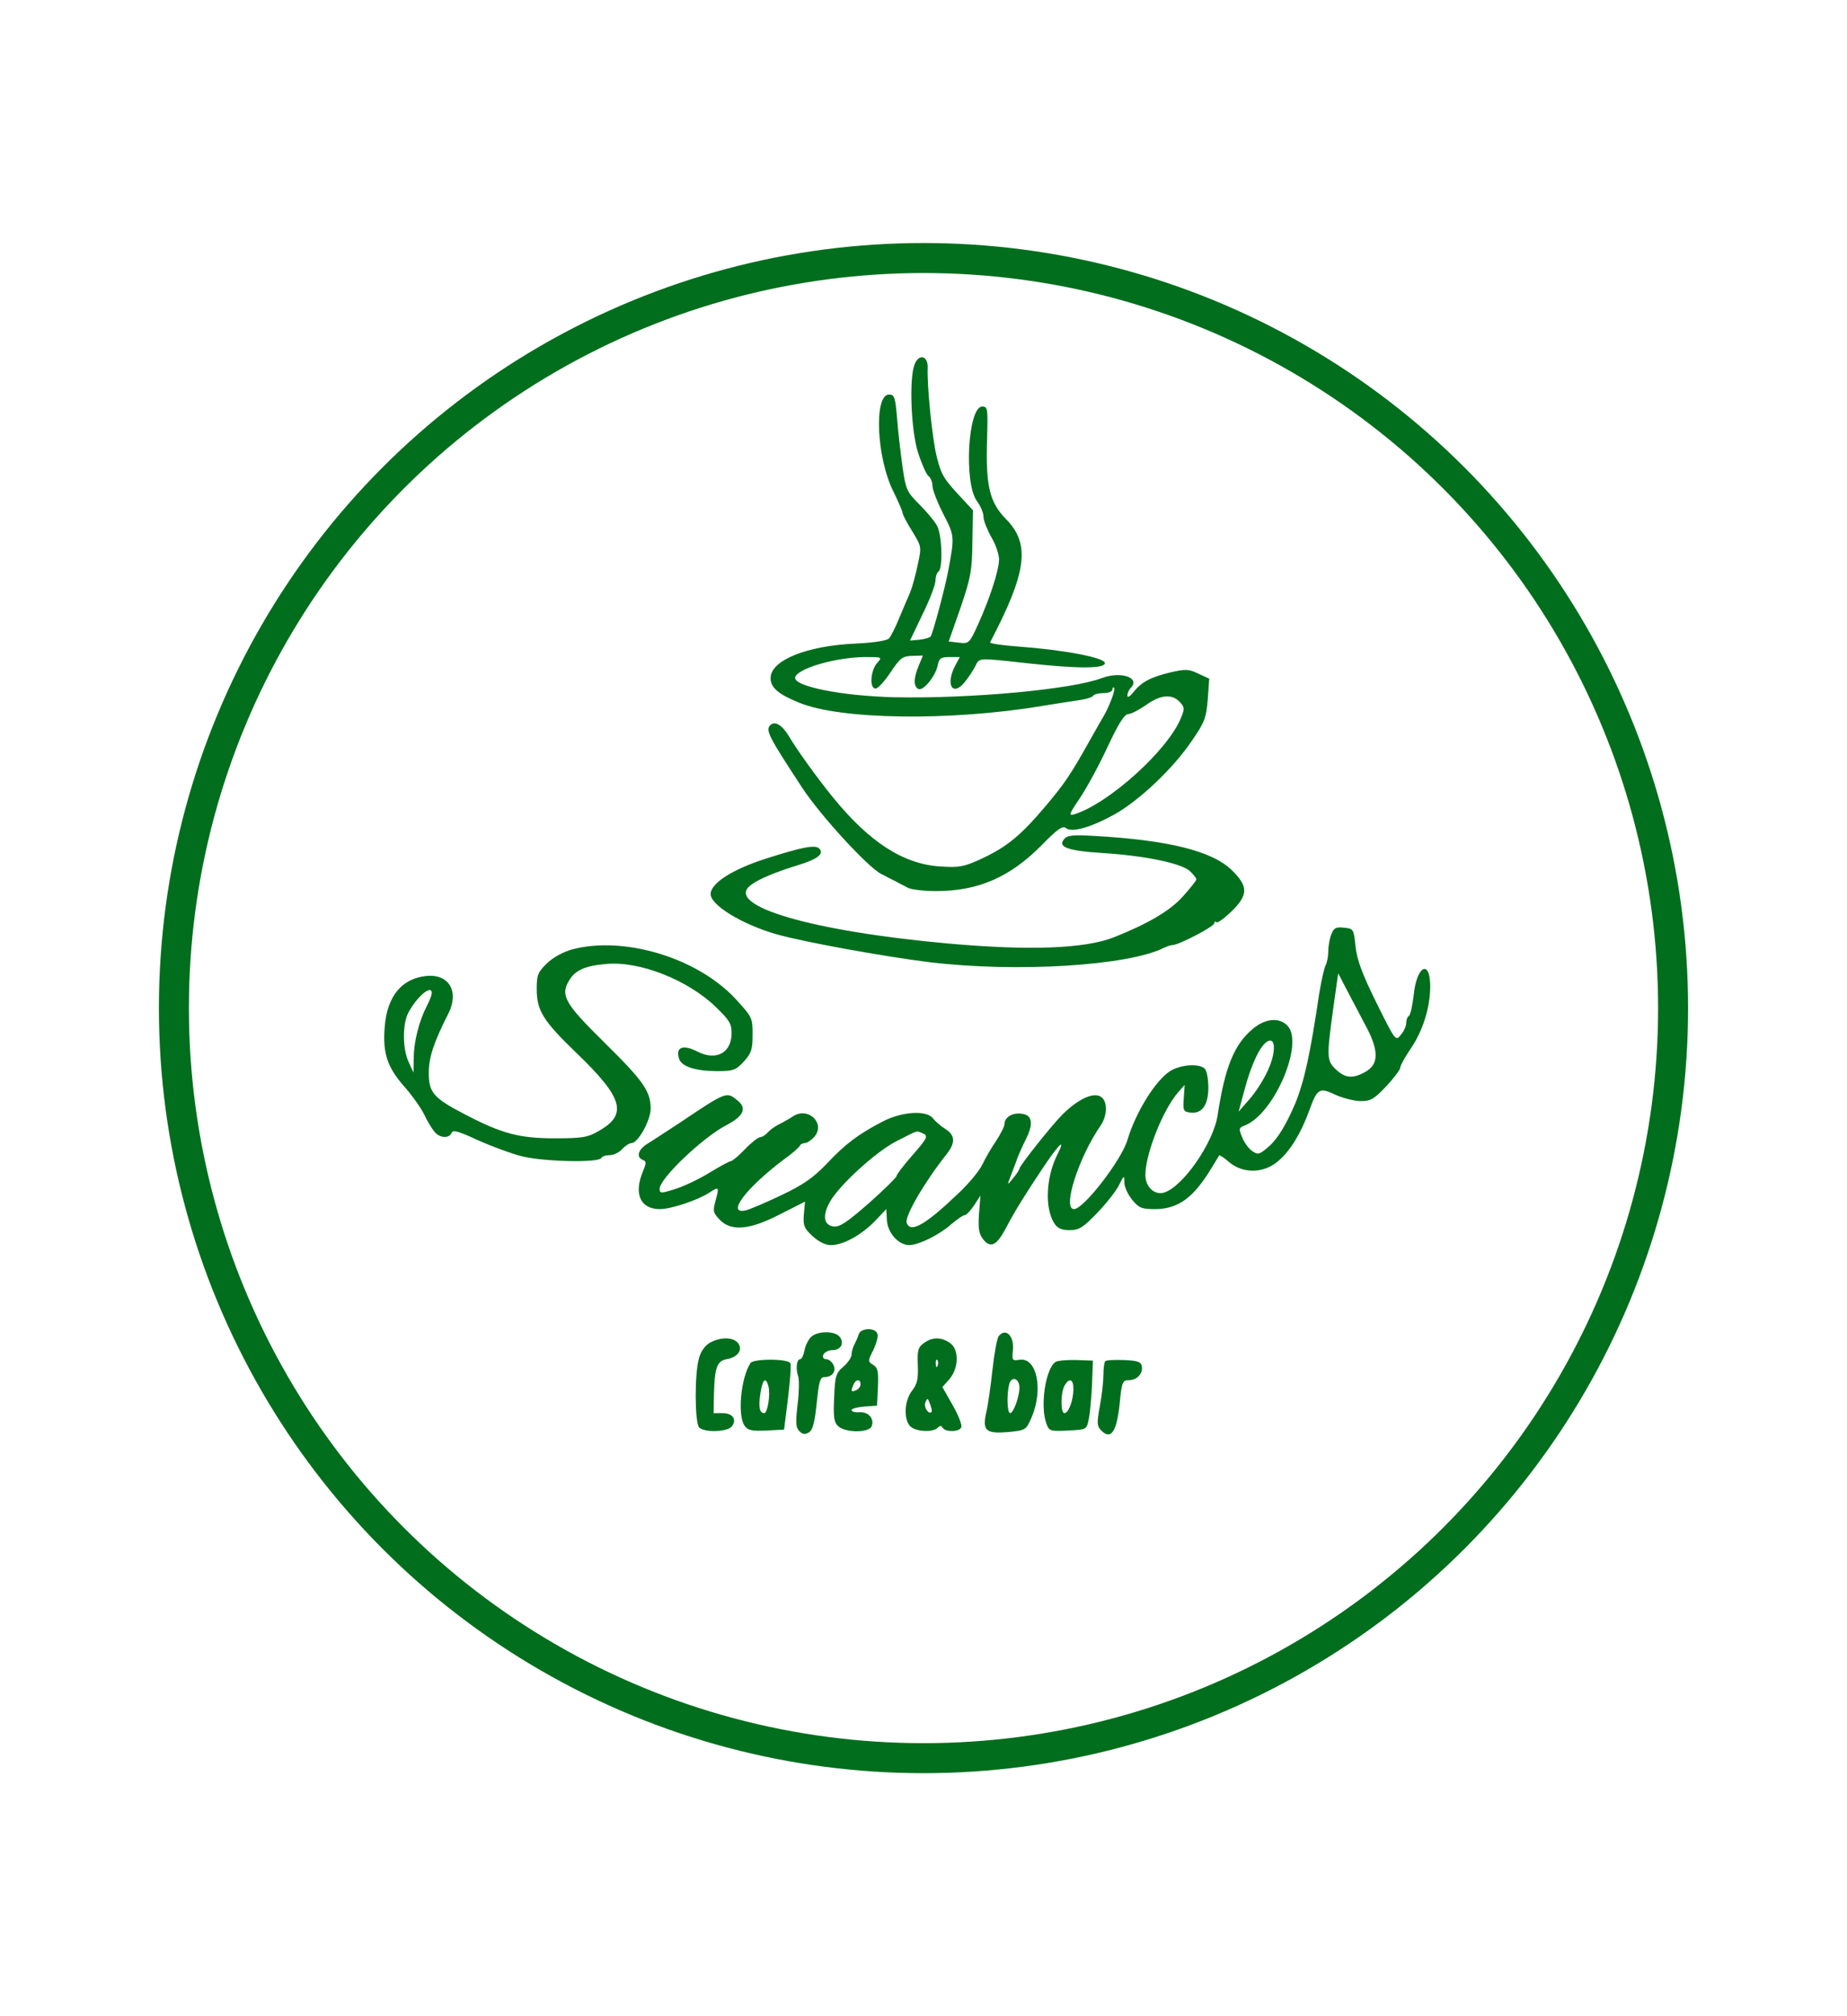 <?xml version="1.0" standalone="no"?>
<!DOCTYPE svg PUBLIC "-//W3C//DTD SVG 20010904//EN"
 "http://www.w3.org/TR/2001/REC-SVG-20010904/DTD/svg10.dtd">
<svg version="1.0"
        xmlns="http://www.w3.org/2000/svg" width="616pt" height="672pt" viewBox="0 0 616 672" preserveAspectRatio="xMidYMid meet">

        <g transform="translate(0,672) scale(0.1,-0.1)" fill="#000000" stroke="none">
                <circle cx="3080" cy="3360" r="2500" fill="none" stroke="#006E1D" stroke-width="100"/>

                <path fill="#006E1D" d="M3050 5505 c-18 -48 -12 -215 11 -291 12 -38 28 -74 35 -80 8 -6 14
-21 14 -34 0 -12 16 -54 36 -93 38 -74 38 -74 16 -192 -10 -53 -50 -204 -58
-216 -2 -4 -19 -9 -36 -11 l-33 -3 42 88 c24 48 43 99 43 112 0 13 5 27 10 30
15 10 12 122 -5 153 -8 15 -35 47 -59 71 -42 42 -45 49 -56 125 -6 45 -15 117
-18 161 -6 71 -9 80 -27 80 -51 0 -42 -212 15 -324 16 -33 30 -65 30 -70 0 -5
14 -33 32 -61 31 -51 32 -52 19 -111 -7 -34 -18 -75 -25 -92 -8 -18 -24 -57
-37 -87 -12 -30 -28 -61 -34 -68 -7 -7 -48 -14 -110 -17 -165 -7 -285 -56
-285 -115 0 -32 26 -54 95 -82 138 -57 504 -62 810 -11 50 8 107 17 128 20 20
3 40 9 43 14 3 5 18 9 35 9 16 0 29 5 29 12 0 6 3 9 6 5 5 -5 -17 -64 -37 -97
-5 -8 -23 -40 -40 -70 -67 -120 -87 -150 -152 -227 -83 -98 -128 -135 -213
-175 -59 -27 -73 -30 -138 -26 -124 8 -237 81 -361 234 -50 62 -117 154 -145
202 -22 36 -46 50 -61 35 -17 -17 -4 -40 106 -208 61 -93 219 -265 264 -288
14 -7 36 -19 49 -25 12 -7 31 -16 42 -22 11 -5 52 -10 92 -10 141 0 247 47
351 152 53 54 71 67 82 58 19 -16 83 2 161 45 84 47 198 155 259 246 43 62 48
77 53 138 l5 69 -37 17 c-31 15 -42 15 -88 5 -69 -16 -101 -33 -127 -66 -13
-16 -21 -21 -21 -12 0 8 5 19 11 25 34 34 -33 57 -96 33 -100 -38 -437 -69
-690 -64 -178 4 -342 37 -333 67 10 30 136 66 232 67 58 0 59 0 42 -19 -23
-25 -27 -86 -6 -86 8 0 30 24 50 54 32 48 40 54 72 55 l36 1 -14 -34 c-17 -41
-18 -67 -2 -77 15 -10 57 40 65 77 5 25 10 29 40 29 l34 0 -16 -30 c-32 -62
-8 -103 32 -54 13 16 29 40 36 54 14 28 5 28 177 9 166 -18 255 -18 255 1 0
18 -137 44 -288 55 -54 4 -96 10 -95 14 123 234 135 328 53 411 -55 56 -68
111 -63 269 3 99 2 106 -16 106 -48 0 -62 -254 -18 -315 12 -16 22 -39 22 -52
0 -13 12 -43 26 -68 15 -25 26 -58 26 -75 -1 -39 -32 -132 -70 -216 -29 -64
-31 -65 -64 -61 l-34 4 39 111 c34 100 39 124 40 219 l2 107 -35 38 c-63 67
-70 79 -85 137 -15 55 -34 241 -31 301 1 40 -30 47 -44 10z m885 -1125 c16
-17 16 -23 4 -52 -43 -108 -242 -287 -356 -322 -20 -6 -18 0 20 56 23 35 65
112 92 171 36 76 55 107 68 107 9 0 36 14 59 30 48 35 87 38 113 10z"/>
                <path fill="#006E1D" d="M3549 3923 c-23 -26 13 -39 127 -46 142 -9 263 -34 292 -60 12 -11
22 -24 22 -28 0 -4 -20 -29 -45 -57 -43 -48 -117 -91 -230 -136 -97 -38 -280
-45 -550 -21 -459 41 -752 127 -661 195 26 20 84 44 156 66 66 20 90 38 72 56
-13 13 -56 5 -175 -33 -114 -36 -187 -83 -187 -119 0 -37 105 -101 220 -134
92 -26 357 -74 510 -93 292 -35 663 -12 782 48 10 5 23 9 28 9 21 0 140 62
140 73 0 6 3 7 7 3 4 -3 26 13 50 36 56 55 57 83 2 137 -66 65 -213 101 -461
115 -70 4 -89 2 -99 -11z"/>
                <path fill="#006E1D" d="M4440 3605 c-6 -14 -10 -40 -10 -56 0 -16 -4 -37 -9 -47 -5 -9 -14
-51 -21 -92 -30 -203 -50 -293 -79 -365 -30 -71 -59 -120 -89 -146 -31 -27
-36 -29 -55 -16 -12 8 -27 28 -34 46 -12 29 -12 32 9 40 97 38 197 271 143
331 -28 31 -77 26 -120 -12 -60 -52 -90 -127 -114 -285 -14 -92 -116 -239
-179 -258 -32 -9 -62 19 -62 59 0 70 59 218 109 275 l22 25 -3 -45 c-3 -40 -1
-44 20 -47 40 -6 62 24 62 83 0 28 -5 56 -12 63 -18 18 -79 14 -114 -7 -49
-30 -116 -137 -144 -231 -20 -67 -146 -230 -178 -230 -40 0 15 173 91 282 11
17 17 41 15 60 -6 59 -69 47 -144 -26 -36 -36 -144 -172 -144 -181 0 -4 -10
-19 -22 -33 -15 -20 -19 -21 -13 -7 4 11 14 37 22 58 7 22 23 57 34 79 27 53
22 82 -14 86 -31 4 -57 -12 -57 -35 0 -8 -13 -33 -28 -56 -16 -23 -36 -58 -45
-77 -9 -20 -44 -63 -79 -96 -112 -107 -161 -135 -174 -100 -8 21 60 137 133
229 30 38 29 63 -4 84 -16 10 -34 26 -41 35 -21 29 -105 23 -168 -10 -81 -42
-125 -75 -187 -141 -44 -46 -78 -70 -150 -104 -50 -24 -104 -47 -119 -51 -68
-16 -1 74 127 170 28 20 52 41 53 46 2 4 9 8 16 8 7 0 21 9 31 20 40 44 -18
102 -69 70 -12 -8 -33 -20 -47 -27 -15 -7 -32 -20 -39 -28 -7 -8 -18 -15 -24
-15 -7 0 -30 -18 -51 -40 -21 -22 -43 -40 -47 -40 -5 0 -38 -18 -74 -40 -36
-22 -88 -46 -115 -54 -45 -14 -49 -14 -49 2 0 34 145 172 223 212 57 30 69 56
37 82 -37 30 -36 31 -191 -73 -46 -30 -96 -63 -111 -72 -30 -19 -37 -44 -14
-53 12 -5 12 -10 0 -39 -31 -75 -8 -125 57 -125 37 0 127 30 165 55 32 21 33
20 21 -25 -10 -36 -9 -42 13 -65 38 -40 100 -35 202 18 l83 42 -4 -42 c-3 -38
1 -47 29 -73 21 -19 43 -30 61 -30 41 0 101 33 147 80 l38 40 2 -38 c3 -42 39
-82 75 -82 32 1 98 33 139 69 20 17 40 31 46 31 5 0 19 15 31 33 l21 32 -5
-62 c-3 -50 0 -66 15 -85 24 -29 44 -19 74 37 32 61 64 112 124 202 54 81 78
103 49 46 -39 -77 -43 -179 -11 -230 11 -17 24 -23 51 -23 32 0 45 8 93 58 30
31 63 73 72 92 17 34 18 34 18 8 0 -14 12 -40 26 -57 22 -27 32 -31 75 -31 78
0 129 37 189 136 13 21 25 41 26 43 2 2 17 -8 34 -23 47 -39 117 -37 164 5 39
33 75 92 102 166 27 75 34 80 88 54 25 -11 63 -21 85 -21 33 0 44 7 85 50 25
27 46 55 46 61 0 7 16 36 35 64 40 58 65 137 65 207 0 92 -45 70 -55 -28 -4
-35 -11 -67 -16 -70 -5 -3 -9 -13 -9 -23 0 -11 -8 -29 -18 -40 -17 -22 -18
-21 -81 106 -48 97 -65 143 -70 188 -6 59 -7 60 -39 63 -27 3 -34 -1 -42 -23z
m110 -295 c48 -86 50 -134 8 -160 -44 -26 -70 -25 -102 5 -31 29 -32 40 -10
200 l17 121 37 -71 c20 -38 43 -81 50 -95z m-324 -163 c-13 -28 -40 -70 -60
-92 l-35 -40 20 74 c23 86 52 146 76 160 29 16 29 -40 -1 -102z m-1152 -203
c24 -9 21 -15 -34 -78 -27 -31 -50 -61 -50 -66 0 -4 -41 -45 -92 -90 -72 -63
-97 -80 -117 -78 -33 4 -39 34 -15 79 28 54 155 171 225 206 75 38 64 34 83
27z"/>
                <path fill="#006E1D" d="M1906 3555 c-28 -8 -63 -27 -82 -46 -30 -29 -34 -39 -34 -84 0 -74
21 -107 133 -215 155 -149 171 -204 75 -259 -38 -22 -55 -25 -148 -25 -117 0
-175 15 -298 79 -106 55 -122 73 -122 139 0 52 17 103 66 199 36 73 1 132 -75
124 -82 -9 -130 -68 -138 -170 -7 -86 8 -133 64 -197 27 -30 57 -73 68 -95 10
-22 26 -48 34 -57 17 -22 50 -23 57 -4 4 11 23 6 87 -24 45 -20 112 -45 148
-54 72 -18 254 -22 264 -6 3 6 16 10 29 10 13 0 31 9 41 20 10 11 24 20 31 20
22 0 64 76 64 115 0 58 -25 93 -154 220 -132 130 -148 157 -118 207 20 34 53
49 123 55 111 11 273 -53 366 -143 45 -43 53 -56 53 -87 0 -66 -51 -94 -114
-62 -48 25 -74 15 -61 -24 8 -26 55 -41 127 -41 54 0 62 3 89 32 25 28 29 40
29 90 0 56 -1 58 -59 121 -128 136 -373 209 -545 162z m-466 -145 c0 -6 -7
-25 -16 -42 -26 -50 -44 -120 -44 -173 l-1 -50 -16 35 c-21 45 -21 127 -1 165
29 54 78 95 78 65z"/>
                <path fill="#006E1D" d="M2864 2273 c-3 -10 -10 -26 -15 -35 -5 -10 -9 -25 -9 -33 0 -9 -12
-27 -27 -40 -25 -21 -28 -31 -31 -102 -3 -64 -1 -83 13 -96 23 -23 103 -23
112 -1 10 26 -11 49 -41 47 -14 -1 -26 2 -26 7 0 5 19 10 43 12 l42 3 3 62 c2
52 0 64 -16 74 -18 11 -18 13 1 50 10 22 17 46 13 54 -8 21 -55 19 -62 -2z m6
-167 c0 -8 -7 -16 -15 -20 -17 -6 -18 -4 -9 18 8 20 24 21 24 2z"/>
                <path fill="#006E1D" d="M2705 2264 c-9 -9 -19 -29 -22 -45 -3 -16 -9 -29 -14 -29 -12 0 -16
-32 -7 -57 4 -13 3 -56 -2 -95 -7 -60 -6 -76 6 -88 11 -11 19 -12 32 -4 13 8
19 33 26 98 7 70 11 86 25 86 27 0 42 20 30 42 -5 10 -16 18 -24 18 -9 0 -12
6 -9 15 4 8 17 15 30 15 29 0 41 24 24 45 -17 20 -74 19 -95 -1z"/>
                <path fill="#006E1D" d="M3331 2267 c-6 -8 -15 -58 -21 -113 -6 -54 -15 -119 -21 -143 -13
-60 -1 -70 74 -64 58 6 59 6 78 50 39 92 17 199 -40 191 -25 -4 -26 -2 -23 29
6 49 -23 79 -47 50z m69 -172 c0 -30 -20 -85 -31 -85 -10 0 -12 63 -3 97 8 28
34 19 34 -12z"/>
                <path fill="#006E1D" d="M2368 2245 c-17 -10 -31 -29 -37 -53 -15 -52 -14 -215 1 -230 17 -17
93 -15 108 3 19 23 4 45 -30 45 l-30 0 1 58 c2 94 10 116 43 122 37 6 55 32
37 54 -17 20 -57 20 -93 1z"/>
                <path fill="#006E1D" d="M3082 2244 c-20 -14 -23 -24 -21 -74 2 -46 -2 -63 -19 -85 -26 -33
-29 -96 -6 -119 18 -18 75 -21 91 -5 8 8 13 8 17 0 10 -15 56 -14 62 2 3 8
-10 41 -29 74 l-34 60 24 27 c31 37 32 99 1 120 -29 20 -58 20 -86 0z m45 -76
c-3 -8 -6 -5 -6 6 -1 11 2 17 5 13 3 -3 4 -12 1 -19z m-20 -154 c-9 -10 -27
15 -21 31 7 17 8 16 16 -5 5 -13 7 -24 5 -26z"/>
                <path fill="#006E1D" d="M2503 2177 c-33 -51 -44 -177 -19 -210 11 -15 25 -17 72 -15 l59 3
13 104 c7 58 11 110 8 117 -6 16 -123 16 -133 1z m60 -78 c7 -26 -3 -89 -14
-89 -16 0 -20 21 -13 65 7 48 18 58 27 24z"/>
                <path fill="#006E1D" d="M3521 2181 c-34 -21 -53 -148 -31 -206 9 -25 13 -26 72 -23 62 3 62
3 69 37 4 19 9 71 11 115 l3 81 -55 2 c-31 1 -62 -2 -69 -6z m59 -90 c0 -37
-16 -81 -30 -81 -13 0 -13 66 0 91 16 28 30 23 30 -10z"/>
                <path fill="#006E1D" d="M3686 2183 c-3 -3 -6 -24 -6 -46 0 -22 -5 -68 -12 -104 -10 -56 -10
-66 5 -81 32 -32 51 -5 61 87 7 75 10 81 31 81 27 0 48 22 43 47 -3 14 -14 18
-59 20 -31 1 -59 0 -63 -4z"/>
        </g>
</svg>
